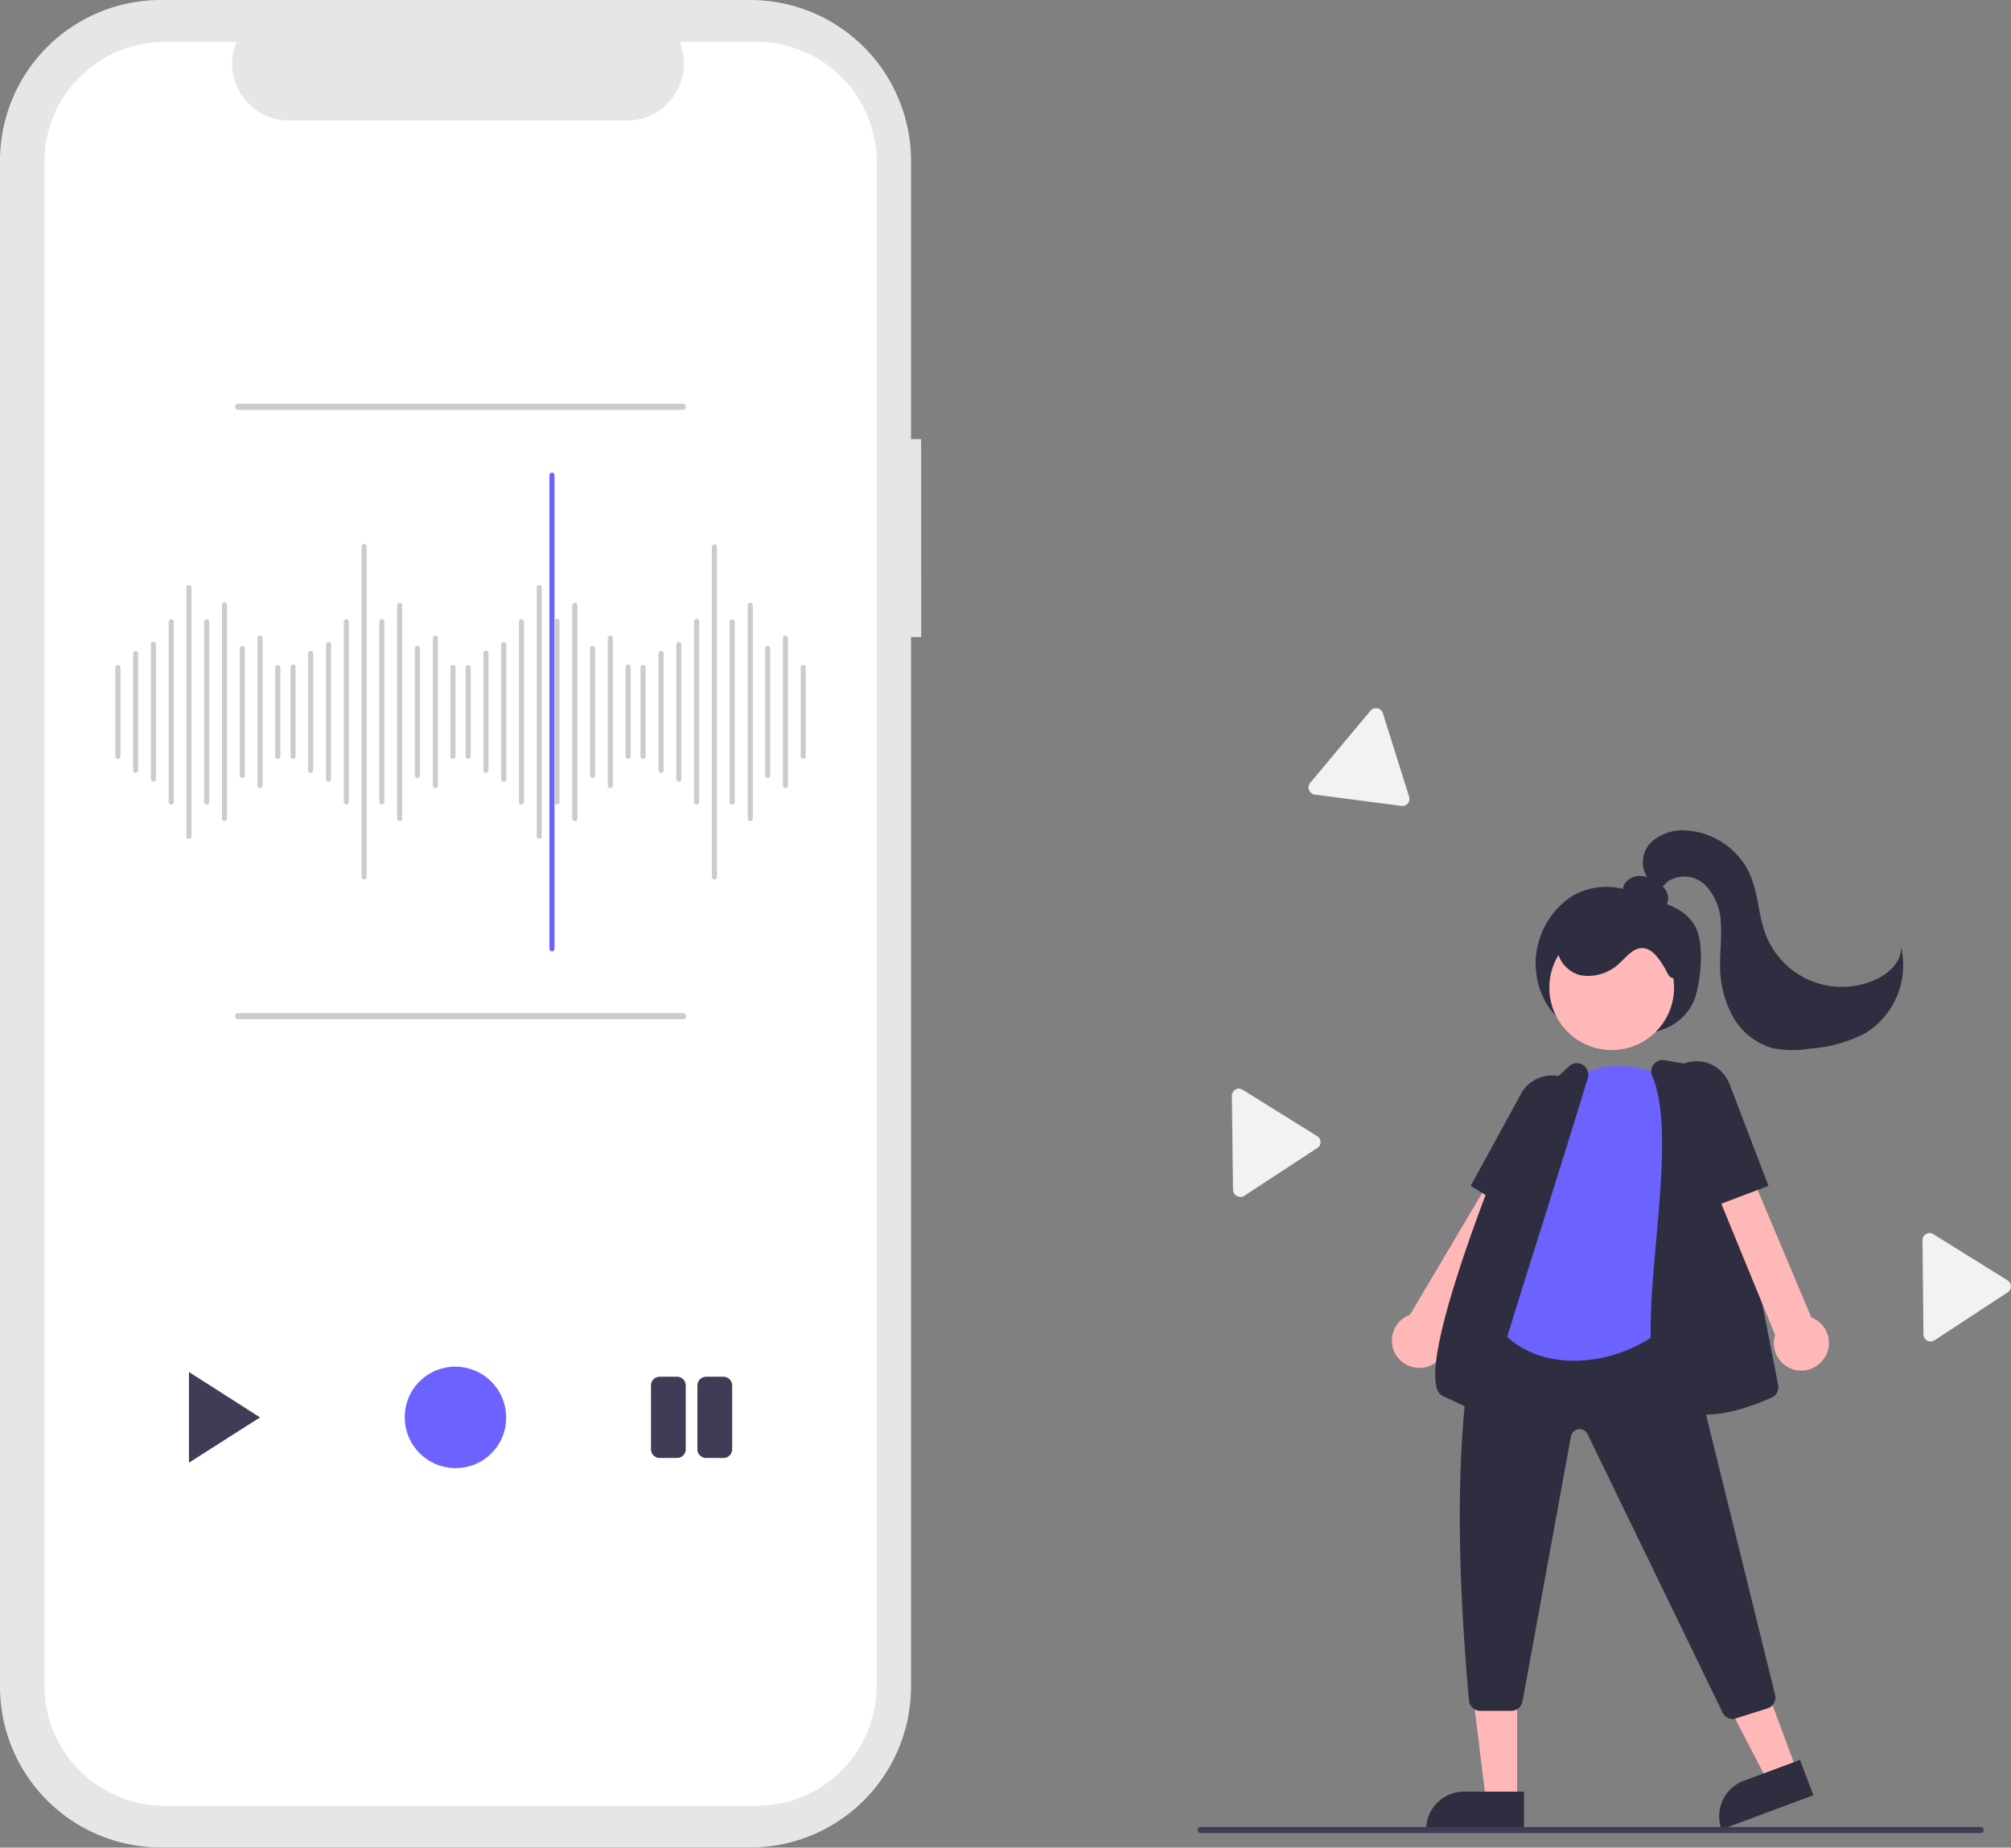 <svg id="Layer_1" data-name="Layer 1" xmlns="http://www.w3.org/2000/svg" viewBox="0 0 300.21 275.78"><rect x="0" y="0" width="300.21" height="275.78" fill="#808080" stroke="none"/><defs><style>.cls-1{fill:#e6e6e6;}.cls-2{fill:#fff;}.cls-3{fill:#ccc;}.cls-4{fill:#6c63ff;}.cls-5{fill:#3f3d56;}.cls-6{fill:#f2f2f2;}.cls-7{fill:#2f2e41;}.cls-8{fill:#ffb8b8;}</style></defs><title>how-5</title><path class="cls-1" d="M187.51,77.54H186V36a24,24,0,0,0-24-24H74A24,24,0,0,0,50,36h0V263.75a24,24,0,0,0,24,24h88a24,24,0,0,0,24-24V107.08h1.52Z" transform="translate(-50 -12)"/><path class="cls-2" d="M162.94,18.25H151.46A8.52,8.52,0,0,1,143.57,30H93.18a8.52,8.52,0,0,1-8.52-8.52,8.67,8.67,0,0,1,.63-3.22H74.57A17.94,17.94,0,0,0,56.63,36.19v227.4a17.94,17.94,0,0,0,17.94,17.94h88.37a17.94,17.94,0,0,0,17.94-17.94h0V36.19a17.94,17.94,0,0,0-17.94-17.94Z" transform="translate(-50 -12)"/><path class="cls-3" d="M67.6,125.27a.38.38,0,0,1-.38-.38V111.63a.38.38,0,0,1,.76,0v13.26A.38.38,0,0,1,67.6,125.27Z" transform="translate(-50 -12)"/><path class="cls-3" d="M70.25,127.36a.38.38,0,0,1-.38-.38V109.55a.38.38,0,0,1,.76,0V127A.38.38,0,0,1,70.25,127.36Z" transform="translate(-50 -12)"/><path class="cls-3" d="M72.9,128.68a.38.38,0,0,1-.37-.38V108.22a.38.38,0,1,1,.75,0V128.3A.38.38,0,0,1,72.9,128.68Z" transform="translate(-50 -12)"/><path class="cls-3" d="M75.56,132.09a.38.38,0,0,1-.38-.37V104.81a.38.38,0,0,1,.76,0v26.91A.38.38,0,0,1,75.56,132.09Z" transform="translate(-50 -12)"/><path class="cls-3" d="M78.21,137.21a.38.38,0,0,1-.38-.38V99.7a.38.38,0,1,1,.76,0v37.13A.38.38,0,0,1,78.21,137.21Z" transform="translate(-50 -12)"/><path class="cls-3" d="M80.86,132.09a.38.38,0,0,1-.38-.37V104.81a.38.38,0,0,1,.76,0v26.91A.38.38,0,0,1,80.86,132.09Z" transform="translate(-50 -12)"/><path class="cls-3" d="M83.51,134.56a.38.38,0,0,1-.37-.38V102.35a.38.38,0,1,1,.75,0v31.83A.38.38,0,0,1,83.51,134.56Z" transform="translate(-50 -12)"/><path class="cls-3" d="M86.17,128.12a.38.38,0,0,1-.38-.38V108.79a.38.38,0,1,1,.76,0v18.95A.38.38,0,0,1,86.17,128.12Z" transform="translate(-50 -12)"/><path class="cls-3" d="M88.82,129.63a.38.38,0,0,1-.38-.38v-22a.38.38,0,0,1,.76,0v22A.38.38,0,0,1,88.82,129.63Z" transform="translate(-50 -12)"/><path class="cls-3" d="M91.47,125.27a.38.38,0,0,1-.38-.38V111.63a.38.38,0,0,1,.76,0v13.26A.38.38,0,0,1,91.47,125.27Z" transform="translate(-50 -12)"/><path class="cls-3" d="M93.75,125.27a.38.38,0,0,1-.38-.38V111.63a.38.38,0,1,1,.75,0v13.26A.38.38,0,0,1,93.75,125.27Z" transform="translate(-50 -12)"/><path class="cls-3" d="M96.4,127.36A.38.38,0,0,1,96,127V109.55a.38.38,0,1,1,.76,0V127A.38.38,0,0,1,96.4,127.36Z" transform="translate(-50 -12)"/><path class="cls-3" d="M99.05,128.68a.38.38,0,0,1-.38-.38V108.22a.38.38,0,0,1,.76,0V128.3A.38.38,0,0,1,99.05,128.68Z" transform="translate(-50 -12)"/><path class="cls-3" d="M101.7,132.09a.38.38,0,0,1-.38-.37V104.81a.38.38,0,0,1,.76,0v26.91A.38.38,0,0,1,101.7,132.09Z" transform="translate(-50 -12)"/><path class="cls-3" d="M104.36,143.27a.38.38,0,0,1-.38-.38V93.63a.38.38,0,1,1,.75,0v49.26A.38.38,0,0,1,104.36,143.27Z" transform="translate(-50 -12)"/><path class="cls-3" d="M107,132.09a.38.38,0,0,1-.38-.37V104.81a.38.38,0,0,1,.76,0v26.91A.38.38,0,0,1,107,132.09Z" transform="translate(-50 -12)"/><path class="cls-3" d="M109.66,134.56a.38.38,0,0,1-.38-.38V102.35a.38.38,0,0,1,.76,0v31.83A.38.38,0,0,1,109.66,134.56Z" transform="translate(-50 -12)"/><path class="cls-3" d="M112.31,128.12a.38.38,0,0,1-.38-.38V108.79a.38.38,0,1,1,.76,0v18.95A.38.38,0,0,1,112.31,128.12Z" transform="translate(-50 -12)"/><path class="cls-3" d="M115,129.63a.38.38,0,0,1-.38-.38v-22a.37.37,0,0,1,.38-.37.36.36,0,0,1,.37.37v22A.37.37,0,0,1,115,129.63Z" transform="translate(-50 -12)"/><path class="cls-3" d="M117.62,125.27a.38.38,0,0,1-.38-.38V111.63a.38.38,0,0,1,.76,0v13.26A.38.38,0,0,1,117.62,125.27Z" transform="translate(-50 -12)"/><path class="cls-3" d="M119.89,125.27a.38.38,0,0,1-.38-.38V111.63a.38.38,0,0,1,.76,0v13.26A.38.38,0,0,1,119.89,125.27Z" transform="translate(-50 -12)"/><path class="cls-3" d="M122.54,127.36a.38.38,0,0,1-.37-.38V109.55a.38.38,0,1,1,.75,0V127A.38.38,0,0,1,122.54,127.36Z" transform="translate(-50 -12)"/><path class="cls-3" d="M125.2,128.68a.38.38,0,0,1-.38-.38V108.22a.38.38,0,0,1,.76,0V128.3A.38.38,0,0,1,125.2,128.68Z" transform="translate(-50 -12)"/><path class="cls-3" d="M127.85,132.09a.38.38,0,0,1-.38-.37V104.81a.38.38,0,0,1,.76,0v26.91A.38.38,0,0,1,127.85,132.09Z" transform="translate(-50 -12)"/><path class="cls-3" d="M130.5,137.21a.38.38,0,0,1-.38-.38V99.7a.38.38,0,1,1,.76,0v37.13A.38.38,0,0,1,130.5,137.21Z" transform="translate(-50 -12)"/><path class="cls-4" d="M132.4,154a.38.38,0,0,1-.38-.38V82.93a.38.38,0,1,1,.76,0V153.6A.38.38,0,0,1,132.4,154Z" transform="translate(-50 -12)"/><path class="cls-3" d="M133.15,132.09a.38.38,0,0,1-.37-.37V104.81a.38.38,0,1,1,.75,0v26.91A.38.38,0,0,1,133.15,132.09Z" transform="translate(-50 -12)"/><path class="cls-3" d="M135.81,134.56a.38.38,0,0,1-.38-.38V102.35a.38.38,0,0,1,.76,0v31.83A.38.38,0,0,1,135.81,134.56Z" transform="translate(-50 -12)"/><path class="cls-3" d="M138.46,128.12a.38.38,0,0,1-.38-.38V108.79a.38.38,0,1,1,.76,0v18.95A.38.38,0,0,1,138.46,128.12Z" transform="translate(-50 -12)"/><path class="cls-3" d="M141.11,129.63a.38.38,0,0,1-.38-.38v-22a.38.38,0,0,1,.76,0v22A.38.38,0,0,1,141.11,129.63Z" transform="translate(-50 -12)"/><path class="cls-3" d="M143.76,125.27a.38.38,0,0,1-.37-.38V111.63a.38.38,0,1,1,.75,0v13.26A.38.38,0,0,1,143.76,125.27Z" transform="translate(-50 -12)"/><path class="cls-3" d="M146,125.27a.38.38,0,0,1-.38-.38V111.63a.38.38,0,1,1,.76,0v13.26A.38.38,0,0,1,146,125.27Z" transform="translate(-50 -12)"/><path class="cls-3" d="M148.69,127.36a.38.38,0,0,1-.38-.38V109.55a.38.38,0,0,1,.76,0V127A.38.38,0,0,1,148.69,127.36Z" transform="translate(-50 -12)"/><path class="cls-3" d="M151.34,128.68a.38.38,0,0,1-.38-.38V108.22a.38.38,0,0,1,.76,0V128.3A.38.38,0,0,1,151.34,128.68Z" transform="translate(-50 -12)"/><path class="cls-3" d="M154,132.09a.38.38,0,0,1-.38-.37V104.81a.38.38,0,1,1,.75,0v26.91A.38.38,0,0,1,154,132.09Z" transform="translate(-50 -12)"/><path class="cls-3" d="M156.65,143.27a.38.38,0,0,1-.38-.38V93.63a.38.38,0,0,1,.76,0v49.26A.38.38,0,0,1,156.65,143.27Z" transform="translate(-50 -12)"/><path class="cls-3" d="M159.3,132.09a.38.38,0,0,1-.38-.37V104.81a.38.38,0,0,1,.76,0v26.91A.38.38,0,0,1,159.3,132.09Z" transform="translate(-50 -12)"/><path class="cls-3" d="M162,134.56a.38.38,0,0,1-.38-.38V102.35a.38.38,0,0,1,.76,0v31.83A.38.38,0,0,1,162,134.56Z" transform="translate(-50 -12)"/><path class="cls-3" d="M164.61,128.12a.38.38,0,0,1-.38-.38V108.79a.38.38,0,0,1,.38-.38.37.37,0,0,1,.37.38v18.95A.37.37,0,0,1,164.61,128.12Z" transform="translate(-50 -12)"/><path class="cls-3" d="M167.26,129.63a.38.38,0,0,1-.38-.38v-22a.38.38,0,0,1,.76,0v22A.38.38,0,0,1,167.26,129.63Z" transform="translate(-50 -12)"/><path class="cls-3" d="M169.91,125.27a.38.38,0,0,1-.38-.38V111.63a.38.38,0,1,1,.76,0v13.26A.38.38,0,0,1,169.91,125.27Z" transform="translate(-50 -12)"/><path class="cls-5" d="M78.21,216.79v13.53l10.61-6.76Z" transform="translate(-50 -12)"/><ellipse class="cls-4" cx="118" cy="223.55" rx="7.56" ry="7.59" transform="translate(-173.48 136.8) rotate(-44.97)"/><path class="cls-5" d="M151.07,229.62h-2.59a1.3,1.3,0,0,1-1.3-1.3v-9.53a1.31,1.31,0,0,1,1.3-1.3h2.59a1.3,1.3,0,0,1,1.3,1.3v9.53A1.3,1.3,0,0,1,151.07,229.62Zm8.23-1.3v-9.53a1.31,1.31,0,0,0-1.3-1.3h-2.59a1.31,1.31,0,0,0-1.3,1.3v9.53a1.3,1.3,0,0,0,1.3,1.3H158a1.3,1.3,0,0,0,1.3-1.3Z" transform="translate(-50 -12)"/><path class="cls-3" d="M152,164.12H85.54a.45.45,0,1,1,0-.9H152a.45.45,0,1,1,0,.9Z" transform="translate(-50 -12)"/><path class="cls-3" d="M152,73.18H85.54a.46.46,0,0,1-.45-.46.45.45,0,0,1,.45-.45H152a.46.46,0,0,1,0,.91Z" transform="translate(-50 -12)"/><path class="cls-6" d="M259.41,132.3h-.14l-13-1.7a1.08,1.08,0,0,1-.92-1.2,1.14,1.14,0,0,1,.24-.55l9-10.76a1.07,1.07,0,0,1,1.51-.14,1,1,0,0,1,.34.5l3.92,12.47a1.06,1.06,0,0,1-.7,1.34,1.13,1.13,0,0,1-.32.05Z" transform="translate(-50 -12)"/><path class="cls-6" d="M235.14,190.63a1.07,1.07,0,0,1-1.07-1l-.17-14.05a1.07,1.07,0,0,1,1-1.09,1.11,1.11,0,0,1,.59.16l11.1,6.9A1.06,1.06,0,0,1,247,183a.92.92,0,0,1-.32.33l-10.93,7.16a1.06,1.06,0,0,1-.57.17Z" transform="translate(-50 -12)"/><path class="cls-6" d="M338.21,212.23a1.07,1.07,0,0,1-1.07-1L337,197.13a1.07,1.07,0,0,1,1-1.09,1.11,1.11,0,0,1,.59.16l11.1,6.9a1.06,1.06,0,0,1,.34,1.47.92.92,0,0,1-.32.33l-10.93,7.16a1.06,1.06,0,0,1-.57.17Z" transform="translate(-50 -12)"/><path class="cls-7" d="M284.25,165c-3.07-1.42-5.09-5.45-5-9.43a12.12,12.12,0,0,1,5.1-9.6,10.09,10.09,0,0,1,9.56-.73c3.1,1.32,7.26,1.68,9.13,5,1.43,2.52.91,8.15-.1,11a8,8,0,0,1-5.11,4.55,17.16,17.16,0,0,1-14.21-1.14" transform="translate(-50 -12)"/><polygon class="cls-8" points="268.24 264.27 263.89 265.89 255.57 249.87 261.99 247.47 268.24 264.27"/><path class="cls-7" d="M310.32,277.8l8.39-3.12h0l2,5.28h0L307,285.06h0a5.65,5.65,0,0,1,3.32-7.26Z" transform="translate(-50 -12)"/><polygon class="cls-8" points="226.48 268.74 221.83 268.74 219.62 250.82 226.48 250.82 226.48 268.74"/><path class="cls-7" d="M268.51,279.42h9v5.64h-14.6A5.64,5.64,0,0,1,268.51,279.42Z" transform="translate(-50 -12)"/><path class="cls-8" d="M262.35,216.15a4.07,4.07,0,0,0,3.62-4.48,5.42,5.42,0,0,0-.14-.7l15.28-26.37-5.35-2.13-15.27,25.77a4.09,4.09,0,0,0,1.86,7.91Z" transform="translate(-50 -12)"/><path class="cls-7" d="M277.68,194l-8.13-5,7.66-14a5.24,5.24,0,0,1,9.19,5l-.15.26Z" transform="translate(-50 -12)"/><path class="cls-7" d="M308.69,268.58a1.7,1.7,0,0,1-1.52-.93L287,226.06a1.32,1.32,0,0,0-2.48.32L277.28,266a1.7,1.7,0,0,1-1.67,1.36H271a1.68,1.68,0,0,1-1.7-1.54c-2.82-30.92-1.29-53.42,4.53-66.87a1.73,1.73,0,0,1,2-1l23.28,6.26a1.69,1.69,0,0,1,1.21,1.23L315,265a1.71,1.71,0,0,1-1.14,2l-4.61,1.45A1.47,1.47,0,0,1,308.69,268.58Z" transform="translate(-50 -12)"/><circle class="cls-8" cx="240.6" cy="147.42" r="9.31"/><path class="cls-4" d="M299.39,173s-8.33-4.55-14.78.38c0,0-8.14,8.15-5.49,16.1l-6.63,18.76c5.24,9.95,20.61,8.34,28,0l-.57-18Z" transform="translate(-50 -12)"/><path class="cls-7" d="M304.67,223.14a9,9,0,0,1-4.19-.93c-2-1.1-3.3-3.17-3.74-6.14-.73-5-.13-11.8.51-19,.83-9.41,1.69-19.13-.61-24.48a1.7,1.7,0,0,1,.9-2.23,1.66,1.66,0,0,1,1-.11l6.53,1.12a1.72,1.72,0,0,1,1.38,1.35l9,46a1.71,1.71,0,0,1-.94,1.87C312.54,221.46,308.45,223.14,304.67,223.14Z" transform="translate(-50 -12)"/><path class="cls-7" d="M270.49,222.52a1.59,1.59,0,0,1-.68-.14c-1.07-.46-2.56-1.14-4.41-2-5.12-2.39,8.38-35.4,11.14-42a1.7,1.7,0,0,1,.43-.6l7.39-6.73a1.7,1.7,0,0,1,2.39.3,1.69,1.69,0,0,1,.29,1.53c-1.3,4.35-3.6,11.64-6,19.36-3.84,12.17-7.81,24.76-8.87,29a1.7,1.7,0,0,1-1.65,1.28Z" transform="translate(-50 -12)"/><path class="cls-8" d="M322.45,214.54a4.07,4.07,0,0,0-1.4-5.58,3.92,3.92,0,0,0-.65-.32l-11.83-28.08-4.93,3L315,211.26a4.09,4.09,0,0,0,7.44,3.28Z" transform="translate(-50 -12)"/><path class="cls-7" d="M305.06,192.39l-6.53-14.52a5.24,5.24,0,1,1,9.56-4.29l.12.27L314,189Z" transform="translate(-50 -12)"/><path class="cls-7" d="M297.22,147.84a1.54,1.54,0,0,0,1.63-.91,2.2,2.2,0,0,0-.15-2,4.28,4.28,0,0,0-1.43-1.41,4.63,4.63,0,0,0-2.27-.77,2.82,2.82,0,0,0-2.2.83,2,2,0,0,0-.36,2.24,3,3,0,0,0,1.75,1.28,10.36,10.36,0,0,0,4.31.57" transform="translate(-50 -12)"/><path class="cls-7" d="M300.53,157.87c-1.45.43-1.37-.36-2.17-1.64s-1.83-2.8-3.34-2.71c-1.23.06-2.09,1.18-3,2a6.79,6.79,0,0,1-6,2.06c-2.15-.47-3.93-2.69-3.46-4.85a4.56,4.56,0,0,1,2.23-2.83,9.16,9.16,0,0,1,3.54-1,18.61,18.61,0,0,1,8.11.85A7.59,7.59,0,0,1,301,153c.9,1.67,1.69,4.1-.06,4.84Z" transform="translate(-50 -12)"/><path class="cls-7" d="M295.94,143a4.19,4.19,0,0,1,.66-5.39,7.09,7.09,0,0,1,5.54-1.62,11.22,11.22,0,0,1,9.11,6.54c1.25,2.86,1.24,6.13,2.36,9a12.18,12.18,0,0,0,15.77,6.94l.68-.29c2-.91,3.84-2.68,3.73-4.84a11.91,11.91,0,0,1-5.24,12.82,20.68,20.68,0,0,1-8.3,2.35,15.27,15.27,0,0,1-5.64-.07,9.92,9.92,0,0,1-6-4.85,15.72,15.72,0,0,1-1.83-7.63c0-2.06.25-4.12.11-6.17a8.47,8.47,0,0,0-2.25-5.61,4.51,4.51,0,0,0-5.64-.63,13,13,0,0,1-1.88,1.61c-.74.37-1.9.08-1.95-.75Z" transform="translate(-50 -12)"/><path class="cls-5" d="M345.68,285.6H229.24a.45.45,0,0,1,0-.9H345.68a.45.45,0,1,1,0,.9Z" transform="translate(-50 -12)"/></svg>